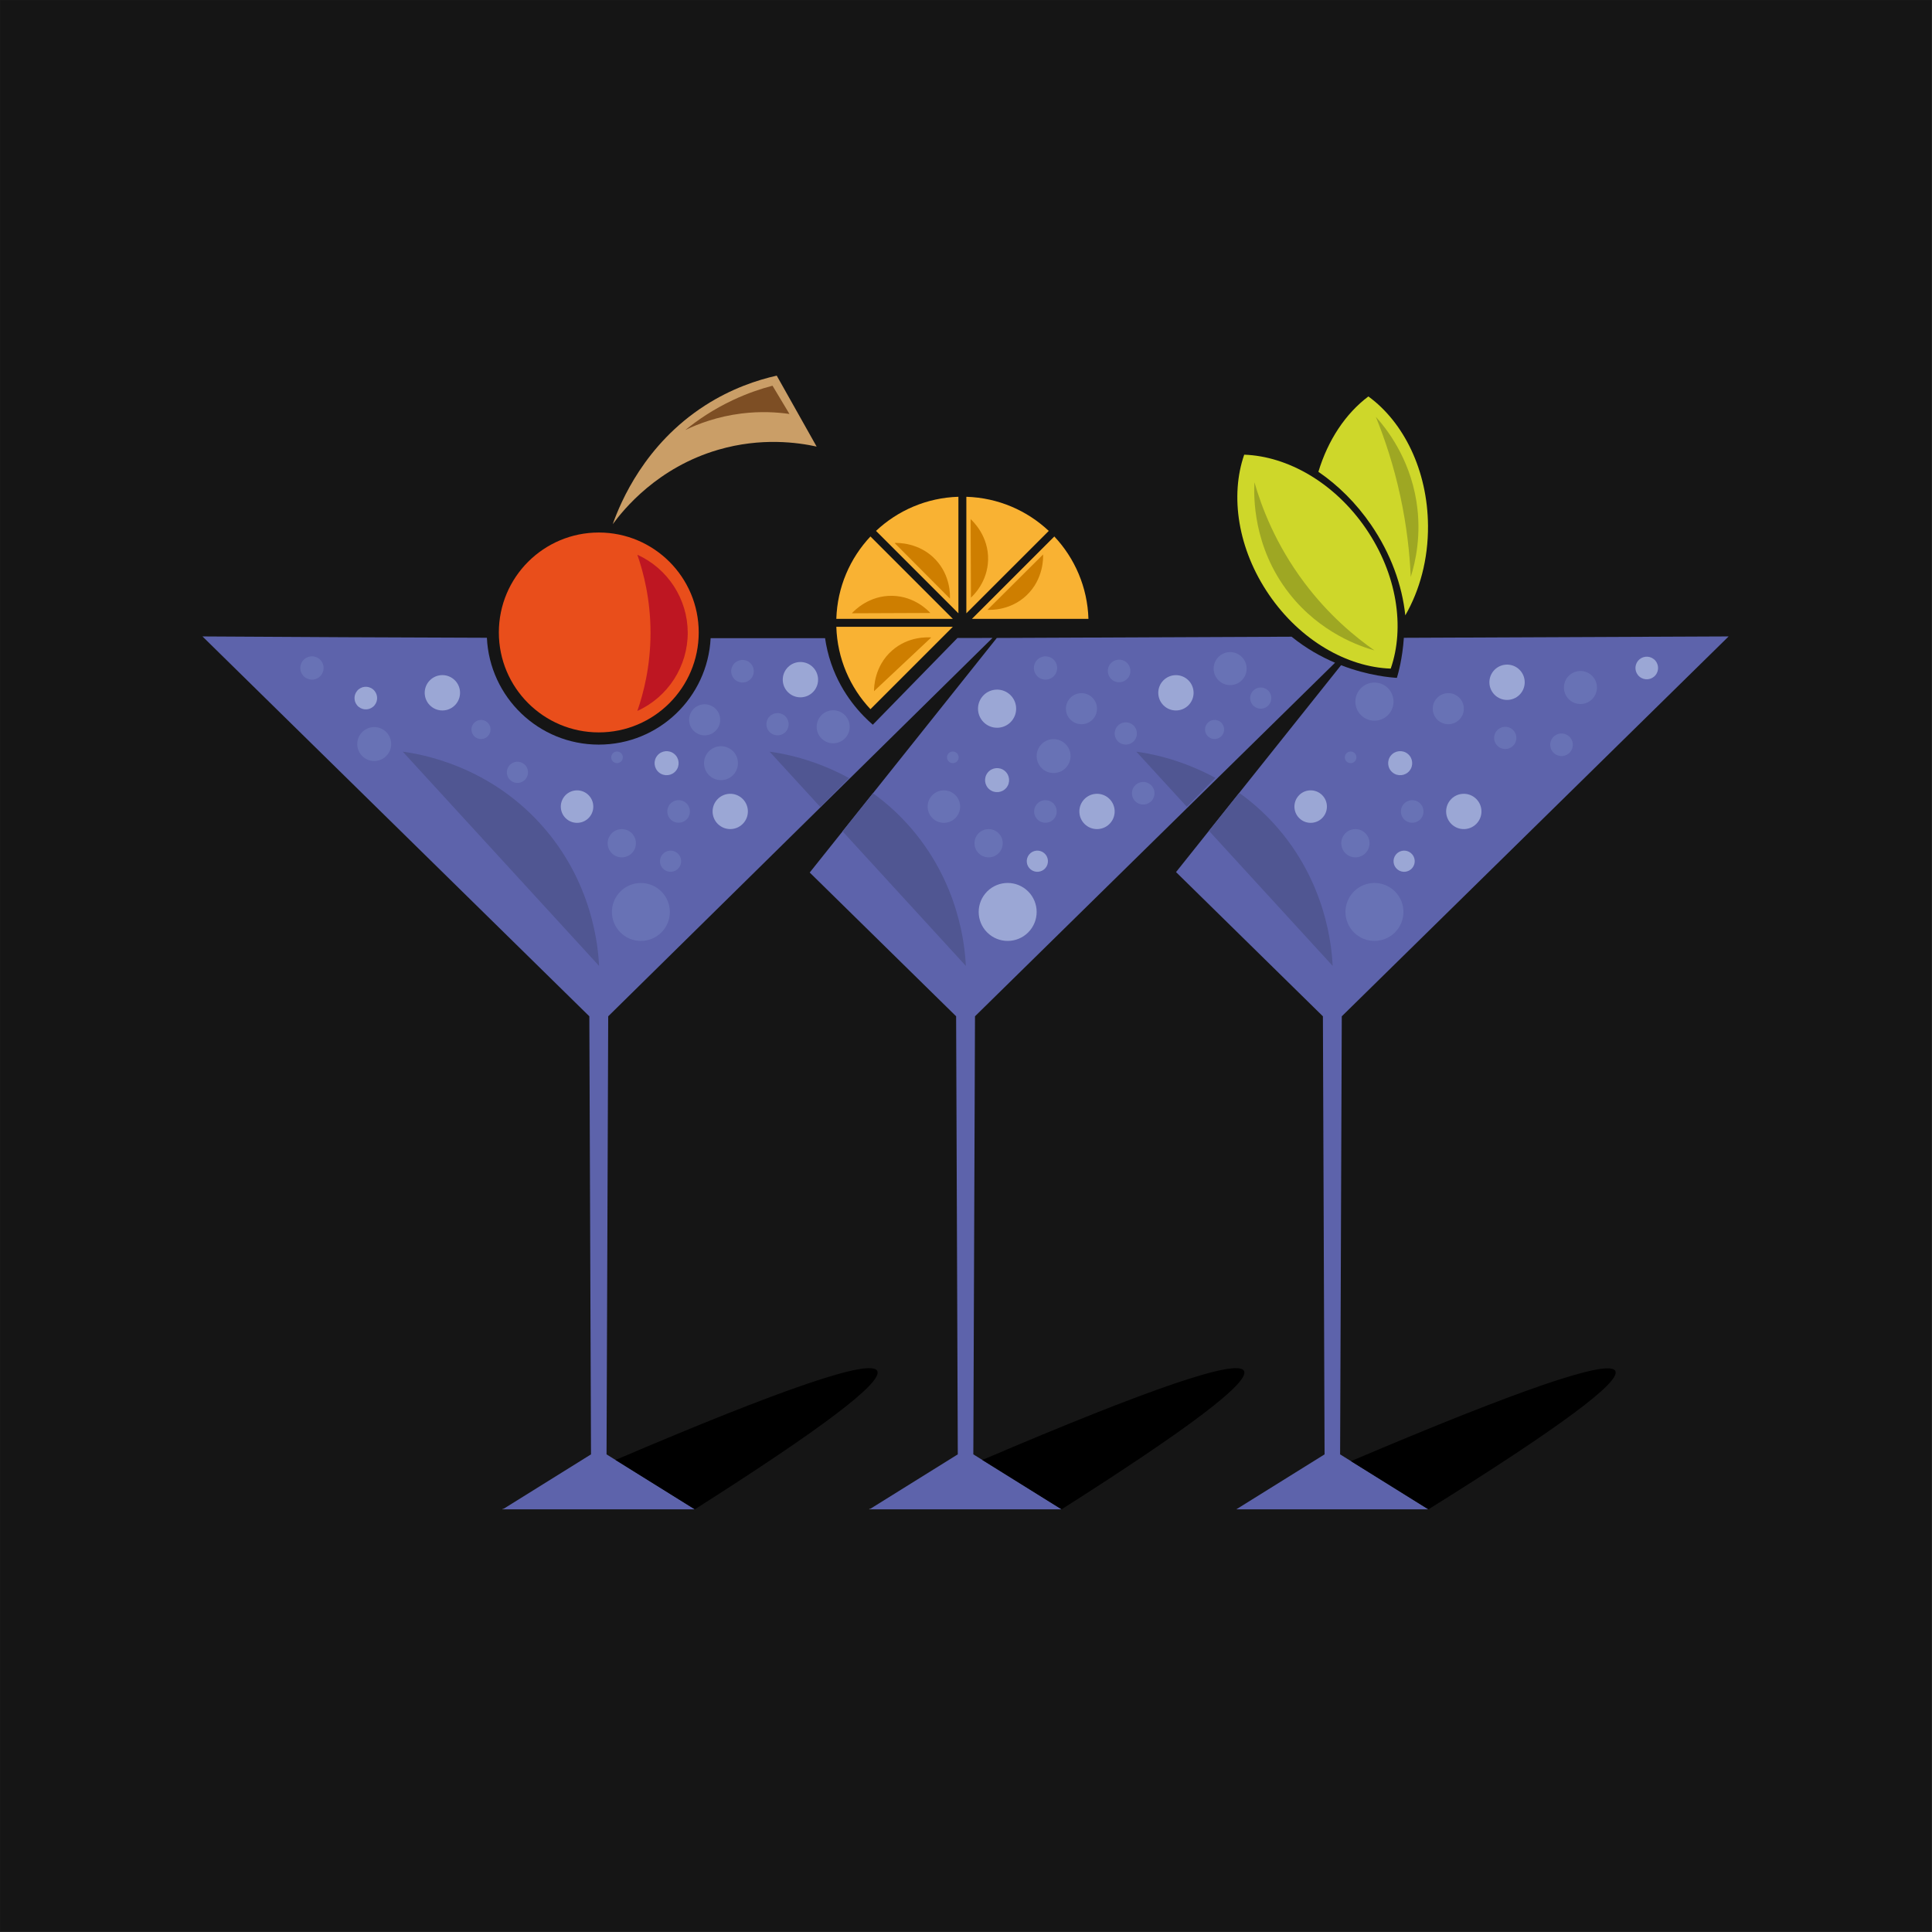 <?xml version='1.0' encoding='utf-8'?>
<svg xmlns="http://www.w3.org/2000/svg" clip-rule="evenodd" fill-rule="evenodd" stroke-linejoin="round" stroke-miterlimit="2" version="1.1" viewBox="0 0 1734 1734"><rect x="0" y="0" width="1734" height="1734" fill="#333333" stroke="none"/> <g transform="translate(-672.18 -595.06)"> <g transform="scale(4.167)"> <g transform="matrix(.24 0 0 .24 16.649 2.741)"> <rect x="602.8" y="583.64" width="1733.5" height="1733.5" fill="#151515"/> </g> <g transform="matrix(0 1 1 0 290.28 257.5)"> <path d="m21.525-21.525c-11.888 0-21.525 9.637-21.525 21.525s9.637 21.525 21.525 21.525c11.889 0 21.526-9.637 21.526-21.525s-9.637-21.525-21.526-21.525" fill="#e94e1b" fill-rule="nonzero"/> </g> <g transform="matrix(-1 -0 -0 1 309.46 295.93)"> <path d="m10.873-33.643c-6.573 2.982-10.825 9.544-10.852 16.75-0.028 7.258 4.233 13.891 10.852 16.894-1.301-3.747-2.833-9.563-2.837-16.791-5e-3 -7.26 1.533-13.098 2.837-16.853" fill="#be1622" fill-rule="nonzero"/> </g> <g transform="translate(366.54 258.35)"> <path d="m0 17.747-17.747-17.747c-4.387 4.669-7.138 10.887-7.35 17.747h25.097z" fill="#f9b233" fill-rule="nonzero"/> </g> <g transform="translate(292.31 386.07)"> <path d="m0-24.368c27.59-27.166 55.179-54.332 82.769-81.498-2.51 7e-3 -5.032 7e-3 -7.545 0.013-6.078 6.227-12.155 12.453-18.233 18.68-2.322-2.015-6.597-6.307-8.957-13.152-0.675-1.96-1.082-3.812-1.323-5.487-8.211 4e-3 -16.424 6e-3 -24.65 2e-3 -0.645 12.764-11.168 22.923-24.093 22.923-12.956 0-23.498-10.208-24.098-23.014-20.473-0.066-40.907-0.155-61.26-0.289 27.775 27.274 55.551 54.548 83.326 81.822 0.119 31.451 0.239 62.901 0.358 94.352l-19.014 11.838h41.375l-19.014-11.838c0.12-31.451 0.239-62.901 0.359-94.352" fill="#5d63ab" fill-rule="nonzero"/> </g> <g transform="translate(269.48 467.73)"> <path d="M0,0.166L0.109,0.166C0.198,0.11 0.286,0.056 0.375,0C0.248,0.057 0.127,0.109 0,0.166" fill="#ececec" fill-rule="nonzero"/> </g> <g transform="translate(293.89 446.03)"> <path d="m0 11.228c5.691 3.543 11.382 7.087 17.073 10.63 27.469-17.435 40.565-27.369 39.293-29.807-1.399-2.681-20.189 3.712-56.366 19.177" fill-rule="nonzero"/> </g> <g transform="translate(366.54 295.55)"> <path d="m0-17.747h-25.097c0.212 6.861 2.963 13.078 7.35 17.747l17.747-17.747z" fill="#f9b233" fill-rule="nonzero"/> </g> <g transform="translate(367.74 249.8)"> <path d="M0,25.097L0,0C-6.86,0.212 -13.078,2.964 -17.747,7.35L0,25.097Z" fill="#f9b233" fill-rule="nonzero"/> </g> <g transform="translate(369.45 274.9)"> <path d="m0-25.097v25.097l17.748-17.747c-4.669-4.387-10.887-7.138-17.748-7.35" fill="#f9b233" fill-rule="nonzero"/> </g> <g transform="translate(370.65 258.35)"> <path d="m0 17.747h25.097c-0.212-6.86-2.964-13.078-7.35-17.747l-17.747 17.747z" fill="#f9b233" fill-rule="nonzero"/> </g> <g transform="translate(371.31 386.13)"> <path d="m0-24.432c25.85-25.383 51.7-50.767 77.55-76.151-3.028-1.288-6.258-3.09-9.359-5.607-21.163 0.09-42.325 0.18-63.488 0.27-13.433 16.841-26.867 33.683-40.3 50.524 10.511 10.321 21.022 20.643 31.533 30.964 0.119 31.451 0.239 62.901 0.358 94.352-6.337 3.946-12.676 7.892-19.014 11.838h41.375l-19.013-11.838c0.119-31.451 0.239-62.901 0.358-94.352" fill="#5d63ab" fill-rule="nonzero"/> </g> <g transform="translate(348.48 467.73)"> <path d="M0,0.165L0.109,0.165C0.198,0.109 0.286,0.055 0.375,0C0.248,0.056 0.127,0.108 0,0.165" fill="#ececec" fill-rule="nonzero"/> </g> <g transform="translate(372.89 446.03)"> <path d="m0 11.228c5.691 3.543 11.382 7.087 17.073 10.63 27.469-17.435 40.566-27.369 39.293-29.807-1.399-2.681-20.189 3.712-56.366 19.177" fill-rule="nonzero"/> </g> <g transform="translate(450.31 386.07)"> <path d="m0-24.368c27.775-27.274 55.551-54.548 83.325-81.822-23.317 0.099-46.635 0.198-69.953 0.298-0.305 4.485-1.216 7.688-1.498 8.625-1.118-0.062-6.056-0.414-12.028-2.724-11.849 14.853-23.697 29.706-35.544 44.56 10.545 10.354 21.089 20.708 31.634 31.063 0.12 31.451 0.239 62.901 0.359 94.352-6.339 3.946-12.677 7.892-19.015 11.838h41.375l-19.013-11.838c0.119-31.451 0.239-62.901 0.358-94.352" fill="#5d63ab" fill-rule="nonzero"/> </g> <g transform="translate(452.29 445.86)"> <path d="M0,11.652C5.56,15.114 11.118,18.576 16.678,22.037C44.751,4.548 58.171,-5.386 56.942,-7.77C55.594,-10.385 36.611,-3.91 0,11.652" fill-rule="nonzero"/> </g> <g transform="translate(248.06 350.84)"> <path d="M0,-46.136L42.28,0C42.099,-3.919 40.974,-18.111 29.674,-30.564C18.172,-43.239 3.834,-45.622 0,-46.136" fill="#505692" fill-rule="nonzero"/> </g> <g transform="translate(293.28 223.71)"> <path d="m0 32.005c1.742-4.882 6.915-17.227 19.864-25.563 5.745-3.699 11.312-5.507 15.464-6.442l8.594 15.281c-4-0.873-11.91-2.019-21.171 0.678-13.117 3.819-20.41 12.862-22.751 16.046" fill="#ca9e67" fill-rule="nonzero"/> </g> <g transform="translate(456.04 275.34)"> <path d="m0-47.147c-4.893 3.67-8.712 9.392-10.764 16.229 4.231 2.893 8.134 6.737 11.352 11.435 4.246 6.202 6.679 12.982 7.366 19.483 3.114-5.4 4.942-12.081 4.889-19.314-0.089-11.936-5.25-22.312-12.843-27.833" fill="#ced72a" fill-rule="nonzero"/> </g> <g transform="matrix(-.825 .565 .565 .825 471.11 273.87)"> <path d="m15.778-50.969c7.551 5.577 12.637 15.991 12.636 27.927 0 11.935-5.084 22.348-12.636 27.926-7.553-5.578-12.637-15.991-12.637-27.927 0-11.935 5.085-22.349 12.637-27.926" fill="#ced72a" fill-rule="nonzero"/> </g> <g transform="translate(308.93 225.88)"> <path d="m0 9.537c2.531-2.059 5.967-4.446 10.348-6.493 3.079-1.439 5.951-2.395 8.42-3.044 1.217 2.029 2.435 4.058 3.652 6.087-2.649-0.38-6.209-0.615-10.348-0.101-5.213 0.648-9.331 2.235-12.072 3.551" fill="#7d4e24" fill-rule="nonzero"/> </g> <g transform="translate(361.89 291.38)"> <path d="m0-11.276c-4.108 3.855-8.217 7.71-12.326 11.565-6e-3 -0.692 0.03-5.361 3.881-8.75 3.526-3.104 7.68-2.872 8.445-2.815" fill="#ce7e00" fill-rule="nonzero"/> </g> <g transform="translate(361.69 271.06)"> <path d="m0 3.768c-5.634 0.023-11.268 0.045-16.902 0.068 0.467-0.511 3.674-3.904 8.802-3.761 4.696 0.13 7.579 3.131 8.1 3.693" fill="#ce7e00" fill-rule="nonzero"/> </g> <g transform="translate(365.91 259.62)"> <path d="m0 12.108c-3.975-3.993-7.949-7.986-11.924-11.979 0.692-0.027 5.36-0.129 8.861 3.62 3.207 3.433 3.097 7.593 3.063 8.359" fill="#ce7e00" fill-rule="nonzero"/> </g> <g transform="translate(370.44 254.62)"> <path d="m0 16.902c-0.023-5.634-0.045-11.268-0.068-16.902 0.51 0.466 3.904 3.674 3.761 8.802-0.13 4.696-3.131 7.579-3.693 8.1" fill="#ce7e00" fill-rule="nonzero"/> </g> <g transform="translate(374 262.37)"> <path d="m0 11.78 11.979-11.924c0.027 0.692 0.128 5.36-3.621 8.861-3.432 3.207-7.591 3.097-8.358 3.063" fill="#ce7e00" fill-rule="nonzero"/> </g> <g transform="matrix(-.977 .213 .213 .977 471.11 265.62)"> <path d="m6.116-35.151c-1.651 2.898-5.188 10.034-4.663 19.6 0.404 7.368 3.036 12.858 4.663 15.701-0.843-4.895-1.495-10.773-1.508-17.426-0.016-6.844 0.647-12.877 1.508-17.875" fill="#9ea723" fill-rule="nonzero"/> </g> <g transform="matrix(-.814 .581 .581 .814 465.11 272.13)"> <path d="m12.568-40.241c1.788 2.245 8.383 11.063 7.813 23.836-0.482 10.83-5.83 18.182-7.813 20.66 1.701-4.796 3.608-11.907 3.816-20.673 0.244-10.342-1.98-18.642-3.816-23.823" fill="#9ea723" fill-rule="nonzero"/> </g> <g transform="translate(423.08 310.93)"> <path d="m0-0.584c-7.657-4.174-14.534-5.308-17.014-5.64l10.872 11.864c2.047-2.075 4.094-4.149 6.142-6.224" fill="#505692" fill-rule="nonzero"/> </g> <g transform="matrix(-.88 .475 .475 .88 449.86 345.37)"> <path d="m3.932-38.253c3.21 1.364 6.419 2.731 9.626 4.095l-9.626 38.252c-1.703-3.534-7.458-16.555-3.434-32.881 0.862-3.501 2.063-6.639 3.434-9.466" fill="#505692" fill-rule="nonzero"/> </g> <g transform="matrix(-.634 .774 .774 .634 480.32 316.83)"> <path d="m2.94-6.209c2.099 0 3.801 1.701 3.801 3.8s-1.702 3.801-3.801 3.8c-2.099 1e-3 -3.801-1.7-3.801-3.799s1.702-3.801 3.801-3.801" fill="#9ba7d5" fill-rule="nonzero"/> </g> <g transform="matrix(-.634 .773 .773 .634 404.74 286.84)"> <path d="m1.883-3.976c1.345-1e-3 2.434 1.09 2.434 2.434 0 1.345-1.09 2.435-2.434 2.435-1.345-1e-3 -2.436-1.09-2.436-2.434 1e-3 -1.346 1.09-2.436 2.436-2.435" fill="#6872b5" fill-rule="nonzero"/> </g> <g transform="matrix(-.634 .774 .774 .634 500.03 302.74)"> <path d="m1.883-3.979c1.345 0 2.434 1.091 2.434 2.435 1e-3 1.345-1.089 2.435-2.434 2.435-1.344 0-2.435-1.09-2.435-2.434 0-1.345 1.09-2.435 2.435-2.436" fill="#6872b5" fill-rule="nonzero"/> </g> <g transform="matrix(-.634 .774 .774 .634 467.87 317.1)"> <path d="m1.883-3.979c1.345 0 2.435 1.09 2.435 2.436 0 1.344-1.09 2.434-2.435 2.434-1.344 0-2.435-1.09-2.435-2.434 0-1.345 1.09-2.435 2.435-2.436" fill="#6872b5" fill-rule="nonzero"/> </g> <g transform="matrix(-.634 .774 .774 .634 518.39 286.2)"> <path d="m1.883-3.979c1.345 0 2.435 1.09 2.435 2.434 0 1.346-1.09 2.435-2.435 2.436-1.344 0-2.435-1.09-2.435-2.434 0-1.345 1.09-2.435 2.435-2.436" fill="#9ba7d5" fill-rule="nonzero"/> </g> <g transform="matrix(-.634 .774 .774 .634 424.93 299.52)"> <path d="m1.59-3.361c1.136-1e-3 2.057 0.921 2.058 2.058 0 1.136-0.921 2.057-2.058 2.057-1.136-1e-3 -2.057-0.921-2.058-2.057 0-1.136 0.922-2.058 2.058-2.058" fill="#6872b5" fill-rule="nonzero"/> </g> <g transform="matrix(.634 -.773 -.773 -.634 465.98 327.85)"> <path d="m-1.765-0.835c1.261 0 2.283 1.023 2.283 2.283 0 1.261-1.023 2.282-2.283 2.282-1.261 0-2.283-1.022-2.283-2.282 1e-3 -1.262 1.022-2.283 2.283-2.283" fill="#9ba7d5" fill-rule="nonzero"/> </g> <g transform="matrix(-.773 -.634 -.634 .773 440.18 317.22)"> <path d="m-2.218-6.208c1.933 0 3.5 1.567 3.5 3.5s-1.566 3.5-3.5 3.501c-1.933 0-3.499-1.568-3.499-3.501s1.566-3.499 3.499-3.5" fill="#9ba7d5" fill-rule="nonzero"/> </g> <g transform="matrix(-.773 -.634 -.634 .773 450.26 325.02)"> <path d="m-1.93-5.398c1.681 0 3.044 1.363 3.044 3.044s-1.363 3.043-3.044 3.043c-1.68 0-3.043-1.362-3.043-3.043s1.363-3.044 3.043-3.044" fill="#6872b5" fill-rule="nonzero"/> </g> <g transform="matrix(.773 .634 .634 -.773 469.97 296.1)"> <path d="m2.122-0.759c1.85 1e-3 3.349 1.499 3.349 3.348s-1.499 3.349-3.349 3.348c-1.849 0-3.347-1.499-3.347-3.348s1.499-3.348 3.347-3.348" fill="#6872b5" fill-rule="nonzero"/> </g> <g transform="matrix(.773 .634 .634 -.773 430.62 293.61)"> <path d="m1.447-0.517c1.26 0 2.283 1.022 2.283 2.282-1e-3 1.261-1.023 2.283-2.283 2.284-1.261-1e-3 -2.284-1.024-2.283-2.284 0-1.26 1.022-2.283 2.283-2.282" fill="#6872b5" fill-rule="nonzero"/> </g> <g transform="matrix(-.773 -.634 -.634 .773 410.86 292.77)"> <path d="m-2.412-6.747c2.101 0 3.804 1.703 3.804 3.804s-1.703 3.804-3.804 3.805c-2.102-1e-3 -3.805-1.704-3.804-3.804 0-2.101 1.702-3.805 3.804-3.805" fill="#9ba7d5" fill-rule="nonzero"/> </g> <g transform="matrix(-.773 -.634 -.634 .773 482.18 290.5)"> <path d="m-2.412-6.747c2.101 0 3.804 1.703 3.803 3.805 1e-3 2.1-1.702 3.803-3.803 3.804-2.102-1e-3 -3.805-1.704-3.804-3.804 0-2.101 1.702-3.805 3.804-3.805" fill="#9ba7d5" fill-rule="nonzero"/> </g> <g transform="matrix(.774 .634 .634 -.774 450.99 306.17)"> <path d="m0.794-0.284c0.69 0 1.25 0.561 1.252 1.253-1e-3 0.691-0.562 1.251-1.252 1.252-0.692-1e-3 -1.253-0.561-1.253-1.252s0.561-1.253 1.253-1.253" fill="#6872b5" fill-rule="nonzero"/> </g> <g transform="matrix(.774 .634 .634 -.774 460.35 307.69)"> <path d="m1.641-0.586c1.428-1e-3 2.588 1.157 2.589 2.588 0 1.429-1.159 2.59-2.589 2.589-1.429 1e-3 -2.589-1.159-2.588-2.588-1e-3 -1.43 1.158-2.589 2.588-2.589" fill="#9ba7d5" fill-rule="nonzero"/> </g> <g transform="matrix(.634 -.773 -.773 -.634 487.87 301.27)"> <path d="m-1.854-0.877c1.325 0 2.397 1.073 2.398 2.397 0 1.323-1.074 2.396-2.398 2.396-1.323 0-2.396-1.073-2.395-2.397-1e-3 -1.323 1.072-2.395 2.395-2.396" fill="#6872b5" fill-rule="nonzero"/> </g> <g transform="matrix(-.774 -.634 -.634 .774 451.23 340.45)"> <path d="m-3.954-11.064c3.445 0 6.239 2.793 6.239 6.239 0 3.445-2.793 6.239-6.239 6.239-3.445-1e-3 -6.239-2.794-6.238-6.238-2e-3 -3.447 2.792-6.24 6.238-6.24" fill="#6872b5" fill-rule="nonzero"/> </g> <g transform="matrix(-.773 -.634 -.634 .773 384.66 306.37)"> <path d="m-2.314-6.476c2.017 0 3.652 1.635 3.652 3.653-1e-3 2.016-1.636 3.651-3.652 3.651-2.018-1e-3 -3.652-1.635-3.653-3.652 0-2.017 1.635-3.653 3.653-3.652" fill="#6872b5" fill-rule="nonzero"/> </g> <g transform="matrix(.773 .634 .634 -.773 498.23 291.58)"> <path d="m2.254-0.806c1.965 1e-3 3.556 1.593 3.555 3.557 1e-3 1.964-1.591 3.555-3.555 3.556-1.964 0-3.556-1.593-3.556-3.557s1.592-3.555 3.556-3.556" fill="#6872b5" fill-rule="nonzero"/> </g> <g transform="matrix(.773 .634 .634 -.773 384.04 287.17)"> <path d="m1.592-0.569c1.387 1e-3 2.51 1.124 2.51 2.511s-1.124 2.511-2.51 2.511c-1.388-1e-3 -2.512-1.125-2.511-2.512s1.125-2.51 2.511-2.51" fill="#6872b5" fill-rule="nonzero"/> </g> <g transform="matrix(.773 .634 .634 -.773 453.32 294.73)"> <path d="m2.604-0.931c2.27 1e-3 4.109 1.84 4.109 4.109s-1.839 4.108-4.109 4.108c-2.269 0-4.108-1.839-4.108-4.108s1.839-4.109 4.108-4.109" fill="#6872b5" fill-rule="nonzero"/> </g> <g transform="matrix(-.634 .774 .774 .634 401.32 316.83)"> <path d="m2.94-6.209c2.099 0 3.801 1.701 3.801 3.8s-1.702 3.801-3.801 3.8c-2.099 1e-3 -3.801-1.7-3.801-3.799s1.702-3.801 3.801-3.801" fill="#9ba7d5" fill-rule="nonzero"/> </g> <g transform="matrix(-.634 .773 .773 .634 323.62 286.9)"> <path d="m1.883-3.977c1.345 0 2.435 1.09 2.435 2.435 0 1.344-1.09 2.434-2.435 2.434-1.345 1e-3 -2.435-1.089-2.435-2.433 0-1.346 1.09-2.436 2.435-2.436" fill="#6872b5" fill-rule="nonzero"/> </g> <g transform="matrix(-.634 .773 .773 .634 409.93 313.18)"> <path d="m1.883-3.976c1.345-1e-3 2.434 1.09 2.434 2.434 0 1.345-1.09 2.435-2.434 2.435-1.345-1e-3 -2.436-1.09-2.436-2.434 1e-3 -1.346 1.09-2.435 2.436-2.435" fill="#6872b5" fill-rule="nonzero"/> </g> <g transform="matrix(-.634 .774 .774 .634 388.87 317.1)"> <path d="m1.883-3.979c1.345 0 2.435 1.09 2.435 2.436 0 1.344-1.09 2.434-2.435 2.434-1.344 0-2.435-1.09-2.435-2.434 0-1.345 1.09-2.435 2.435-2.436" fill="#6872b5" fill-rule="nonzero"/> </g> <g transform="matrix(.634 -.773 -.773 -.634 386.98 327.85)"> <path d="m-1.766-0.835c1.262 0 2.284 1.022 2.284 2.283 0 1.26-1.022 2.282-2.284 2.283-1.259-1e-3 -2.282-1.023-2.282-2.283 1e-3 -1.261 1.022-2.283 2.282-2.283" fill="#9ba7d5" fill-rule="nonzero"/> </g> <g transform="matrix(-.773 -.634 -.634 .773 361.18 317.22)"> <path d="m-2.218-6.208c1.933 0 3.5 1.567 3.5 3.5s-1.566 3.5-3.5 3.501c-1.933 0-3.499-1.568-3.499-3.501s1.566-3.499 3.499-3.5" fill="#6872b5" fill-rule="nonzero"/> </g> <g transform="matrix(-.773 -.634 -.634 .773 371.26 325.02)"> <path d="m-1.93-5.398c1.681 0 3.044 1.363 3.044 3.044s-1.363 3.043-3.044 3.043c-1.68 0-3.043-1.362-3.043-3.043s1.363-3.044 3.043-3.044" fill="#6872b5" fill-rule="nonzero"/> </g> <g transform="matrix(.773 .634 .634 -.773 390.96 296.1)"> <path d="m2.122-0.759c1.85 1e-3 3.349 1.499 3.349 3.348s-1.499 3.349-3.349 3.348c-1.849 0-3.347-1.499-3.347-3.348s1.499-3.348 3.347-3.348" fill="#6872b5" fill-rule="nonzero"/> </g> <g transform="matrix(-.773 -.634 -.634 .773 329.98 289.94)"> <path d="m-2.412-6.747c2.102 0 3.805 1.703 3.804 3.805 0 2.101-1.702 3.804-3.804 3.804-2.101-1e-3 -3.804-1.703-3.804-3.805 0-2.101 1.703-3.804 3.804-3.804" fill="#9ba7d5" fill-rule="nonzero"/> </g> <g transform="matrix(.774 .634 .634 -.774 365.31 306.17)"> <path d="m0.794-0.284c0.691 1e-3 1.251 0.562 1.252 1.253-1e-3 0.691-0.561 1.252-1.252 1.252-0.692-1e-3 -1.252-0.56-1.253-1.252 0-0.691 0.561-1.253 1.253-1.253" fill="#6872b5" fill-rule="nonzero"/> </g> <g transform="matrix(.773 .634 .634 -.773 373.53 311.34)"> <path d="m1.641-0.586c1.43 0 2.589 1.158 2.59 2.589-1e-3 1.429-1.161 2.589-2.59 2.588-1.43 0-2.589-1.159-2.588-2.589-1e-3 -1.43 1.159-2.588 2.588-2.588" fill="#9ba7d5" fill-rule="nonzero"/> </g> <g transform="matrix(.634 -.774 -.774 -.634 406.14 300.31)"> <path d="m-1.854-0.878c1.323 0 2.396 1.073 2.396 2.397 1e-3 1.323-1.072 2.396-2.396 2.397-1.324 0-2.397-1.074-2.396-2.396 0-1.324 1.072-2.398 2.396-2.398" fill="#6872b5" fill-rule="nonzero"/> </g> <g transform="matrix(-.774 -.634 -.634 .774 372.23 340.45)"> <path d="m-3.954-11.064c3.445 0 6.239 2.793 6.239 6.239 0 3.445-2.793 6.239-6.239 6.239-3.445-1e-3 -6.239-2.794-6.238-6.238-2e-3 -3.447 2.792-6.24 6.238-6.24" fill="#9ba7d5" fill-rule="nonzero"/> </g> <g transform="matrix(-.774 -.634 -.634 .774 313.02 307.9)"> <path d="m-2.314-6.477c2.016 0 3.652 1.635 3.652 3.652s-1.635 3.653-3.652 3.652c-2.017 0-3.652-1.634-3.652-3.651-1e-3 -2.018 1.635-3.653 3.652-3.653" fill="#6872b5" fill-rule="nonzero"/> </g> <g transform="matrix(.773 .634 .634 -.773 422.78 287.51)"> <path d="m2.254-0.806c1.965 1e-3 3.556 1.593 3.556 3.557s-1.592 3.555-3.556 3.555-3.555-1.592-3.555-3.556 1.591-3.556 3.555-3.556" fill="#6872b5" fill-rule="nonzero"/> </g> <g transform="matrix(.773 .634 .634 -.773 372.04 296.25)"> <path d="m2.604-0.931c2.269 0 4.109 1.84 4.109 4.109s-1.839 4.108-4.109 4.109c-2.269 0-4.109-1.84-4.109-4.109s1.84-4.109 4.109-4.109" fill="#9ba7d5" fill-rule="nonzero"/> </g> <g transform="matrix(-.624 .782 .782 .624 374.8 338.58)"> <path d="m-3.597-35.445h10.491l6.094 38.827c-2.951-2.585-13.344-12.314-16.033-28.913-0.568-3.505-0.697-6.817-0.552-9.914" fill="#505692" fill-rule="nonzero"/> </g> <g transform="translate(344.18 310.95)"> <path d="m0-0.556c-7.695-4.216-14.618-5.358-17.108-5.692l10.942 11.94c2.055-2.082 4.11-4.165 6.166-6.248" fill="#505692" fill-rule="nonzero"/> </g> <g transform="matrix(-.634 .773 .773 .634 322.32 316.83)"> <path d="m2.941-6.209c2.098 0 3.8 1.701 3.8 3.801 0 2.098-1.702 3.8-3.8 3.8-2.1 0-3.802-1.701-3.802-3.8 0-2.1 1.702-3.801 3.802-3.801" fill="#9ba7d5" fill-rule="nonzero"/> </g> <g transform="matrix(-.634 .774 .774 .634 242.49 292.68)"> <path d="m1.884-3.977c1.344 0 2.435 1.09 2.435 2.434 0 1.345-1.091 2.436-2.435 2.436-1.345 0-2.435-1.09-2.435-2.434-1e-3 -1.346 1.089-2.436 2.435-2.436" fill="#9ba7d5" fill-rule="nonzero"/> </g> <g transform="matrix(-.634 .773 .773 .634 309.86 317.1)"> <path d="m1.883-3.977c1.345 0 2.435 1.09 2.435 2.435 0 1.344-1.09 2.434-2.435 2.434-1.345 1e-3 -2.434-1.09-2.434-2.434-1e-3 -1.345 1.089-2.435 2.434-2.435" fill="#6872b5" fill-rule="nonzero"/> </g> <g transform="matrix(-.634 .774 .774 .634 266.93 299.52)"> <path d="m1.592-3.361c1.136 0 2.056 0.921 2.057 2.058 0 1.136-0.921 2.057-2.057 2.056-1.137 0-2.058-0.92-2.059-2.057 0-1.136 0.922-2.058 2.059-2.057" fill="#6872b5" fill-rule="nonzero"/> </g> <g transform="matrix(-.773 -.634 -.634 .773 270.52 309.6)"> <path d="m-1.448-4.049c1.261 1e-3 2.283 1.023 2.283 2.284 0 1.26-1.022 2.282-2.283 2.282-1.261-1e-3 -2.283-1.023-2.283-2.282 1e-3 -1.261 1.023-2.284 2.283-2.284" fill="#6872b5" fill-rule="nonzero"/> </g> <g transform="matrix(.634 -.773 -.773 -.634 307.98 327.85)"> <path d="m-1.766-0.836c1.261 1e-3 2.283 1.023 2.283 2.284 0 1.26-1.022 2.282-2.283 2.282-1.26 0-2.283-1.023-2.282-2.283 0-1.26 1.022-2.283 2.282-2.283" fill="#6872b5" fill-rule="nonzero"/> </g> <g transform="matrix(-.773 -.634 -.634 .773 282.17 317.22)"> <path d="m-2.218-6.206c1.933 0 3.5 1.567 3.5 3.499 0 1.933-1.567 3.501-3.5 3.501-1.933-1e-3 -3.5-1.568-3.5-3.501 0-1.932 1.567-3.499 3.5-3.499" fill="#9ba7d5" fill-rule="nonzero"/> </g> <g transform="matrix(-.773 -.634 -.634 .773 292.25 325.02)"> <path d="m-1.93-5.398c1.681 0 3.044 1.363 3.044 3.044s-1.363 3.043-3.044 3.043c-1.68 0-3.043-1.362-3.043-3.043s1.363-3.044 3.043-3.044" fill="#6872b5" fill-rule="nonzero"/> </g> <g transform="matrix(.773 .634 .634 -.773 309.8 298.5)"> <path d="m2.122-0.758c1.849-1e-3 3.348 1.499 3.348 3.347 0 1.849-1.499 3.348-3.348 3.348-1.849 1e-3 -3.347-1.499-3.347-3.348 0-1.848 1.498-3.347 3.347-3.347" fill="#6872b5" fill-rule="nonzero"/> </g> <g transform="matrix(-.774 -.634 -.634 .774 252.86 292.77)"> <path d="m-2.412-6.747c2.101 0 3.805 1.703 3.804 3.805 1e-3 2.1-1.703 3.803-3.804 3.803-2.101 1e-3 -3.804-1.703-3.804-3.803 0-2.101 1.703-3.805 3.804-3.805" fill="#9ba7d5" fill-rule="nonzero"/> </g> <g transform="matrix(.774 .634 .634 -.774 292.98 306.17)"> <path d="m0.794-0.284c0.691 1e-3 1.252 0.561 1.252 1.253-1e-3 0.691-0.561 1.252-1.252 1.252-0.692-1e-3 -1.252-0.56-1.253-1.252 0-0.691 0.561-1.253 1.253-1.253" fill="#6872b5" fill-rule="nonzero"/> </g> <g transform="matrix(.773 .634 .634 -.773 302.35 307.69)"> <path d="m1.641-0.586c1.429-1e-3 2.589 1.158 2.589 2.588s-1.16 2.589-2.589 2.588c-1.431 1e-3 -2.589-1.158-2.589-2.588s1.159-2.588 2.589-2.588" fill="#9ba7d5" fill-rule="nonzero"/> </g> <g transform="matrix(.634 -.774 -.774 -.634 331.13 298.32)"> <path d="m-1.854-0.877c1.324 0 2.397 1.073 2.397 2.396 0 1.324-1.073 2.397-2.397 2.397-1.323 0-2.396-1.073-2.396-2.396 0-1.324 1.072-2.397 2.396-2.397" fill="#6872b5" fill-rule="nonzero"/> </g> <g transform="matrix(-.773 -.634 -.634 .773 293.23 340.45)"> <path d="m-3.955-11.064c3.446 0 6.239 2.793 6.239 6.238 0 3.446-2.793 6.239-6.239 6.239-3.445 0-6.239-2.794-6.239-6.239 1e-3 -3.445 2.793-6.239 6.239-6.238" fill="#6872b5" fill-rule="nonzero"/> </g> <g transform="matrix(-.774 -.634 -.634 .774 238.33 303.78)"> <path d="m-2.314-6.477c2.016 0 3.652 1.635 3.652 3.652s-1.635 3.653-3.652 3.652c-2.017 0-3.652-1.634-3.652-3.651-1e-3 -2.018 1.635-3.653 3.652-3.653" fill="#6872b5" fill-rule="nonzero"/> </g> <g transform="matrix(.773 .634 .634 -.773 337.28 300.04)"> <path d="m2.254-0.806c1.964 0 3.556 1.593 3.555 3.556 1e-3 1.965-1.591 3.556-3.555 3.556s-3.556-1.591-3.556-3.557c1e-3 -1.963 1.592-3.555 3.556-3.555" fill="#6872b5" fill-rule="nonzero"/> </g> <g transform="matrix(.773 .634 .634 -.773 226.04 287.17)"> <path d="m1.592-0.569c1.387 0 2.51 1.124 2.511 2.511 0 1.387-1.124 2.511-2.511 2.511-1.387-1e-3 -2.512-1.125-2.512-2.511 1e-3 -1.387 1.125-2.511 2.512-2.511" fill="#6872b5" fill-rule="nonzero"/> </g> </g> </g> </svg>